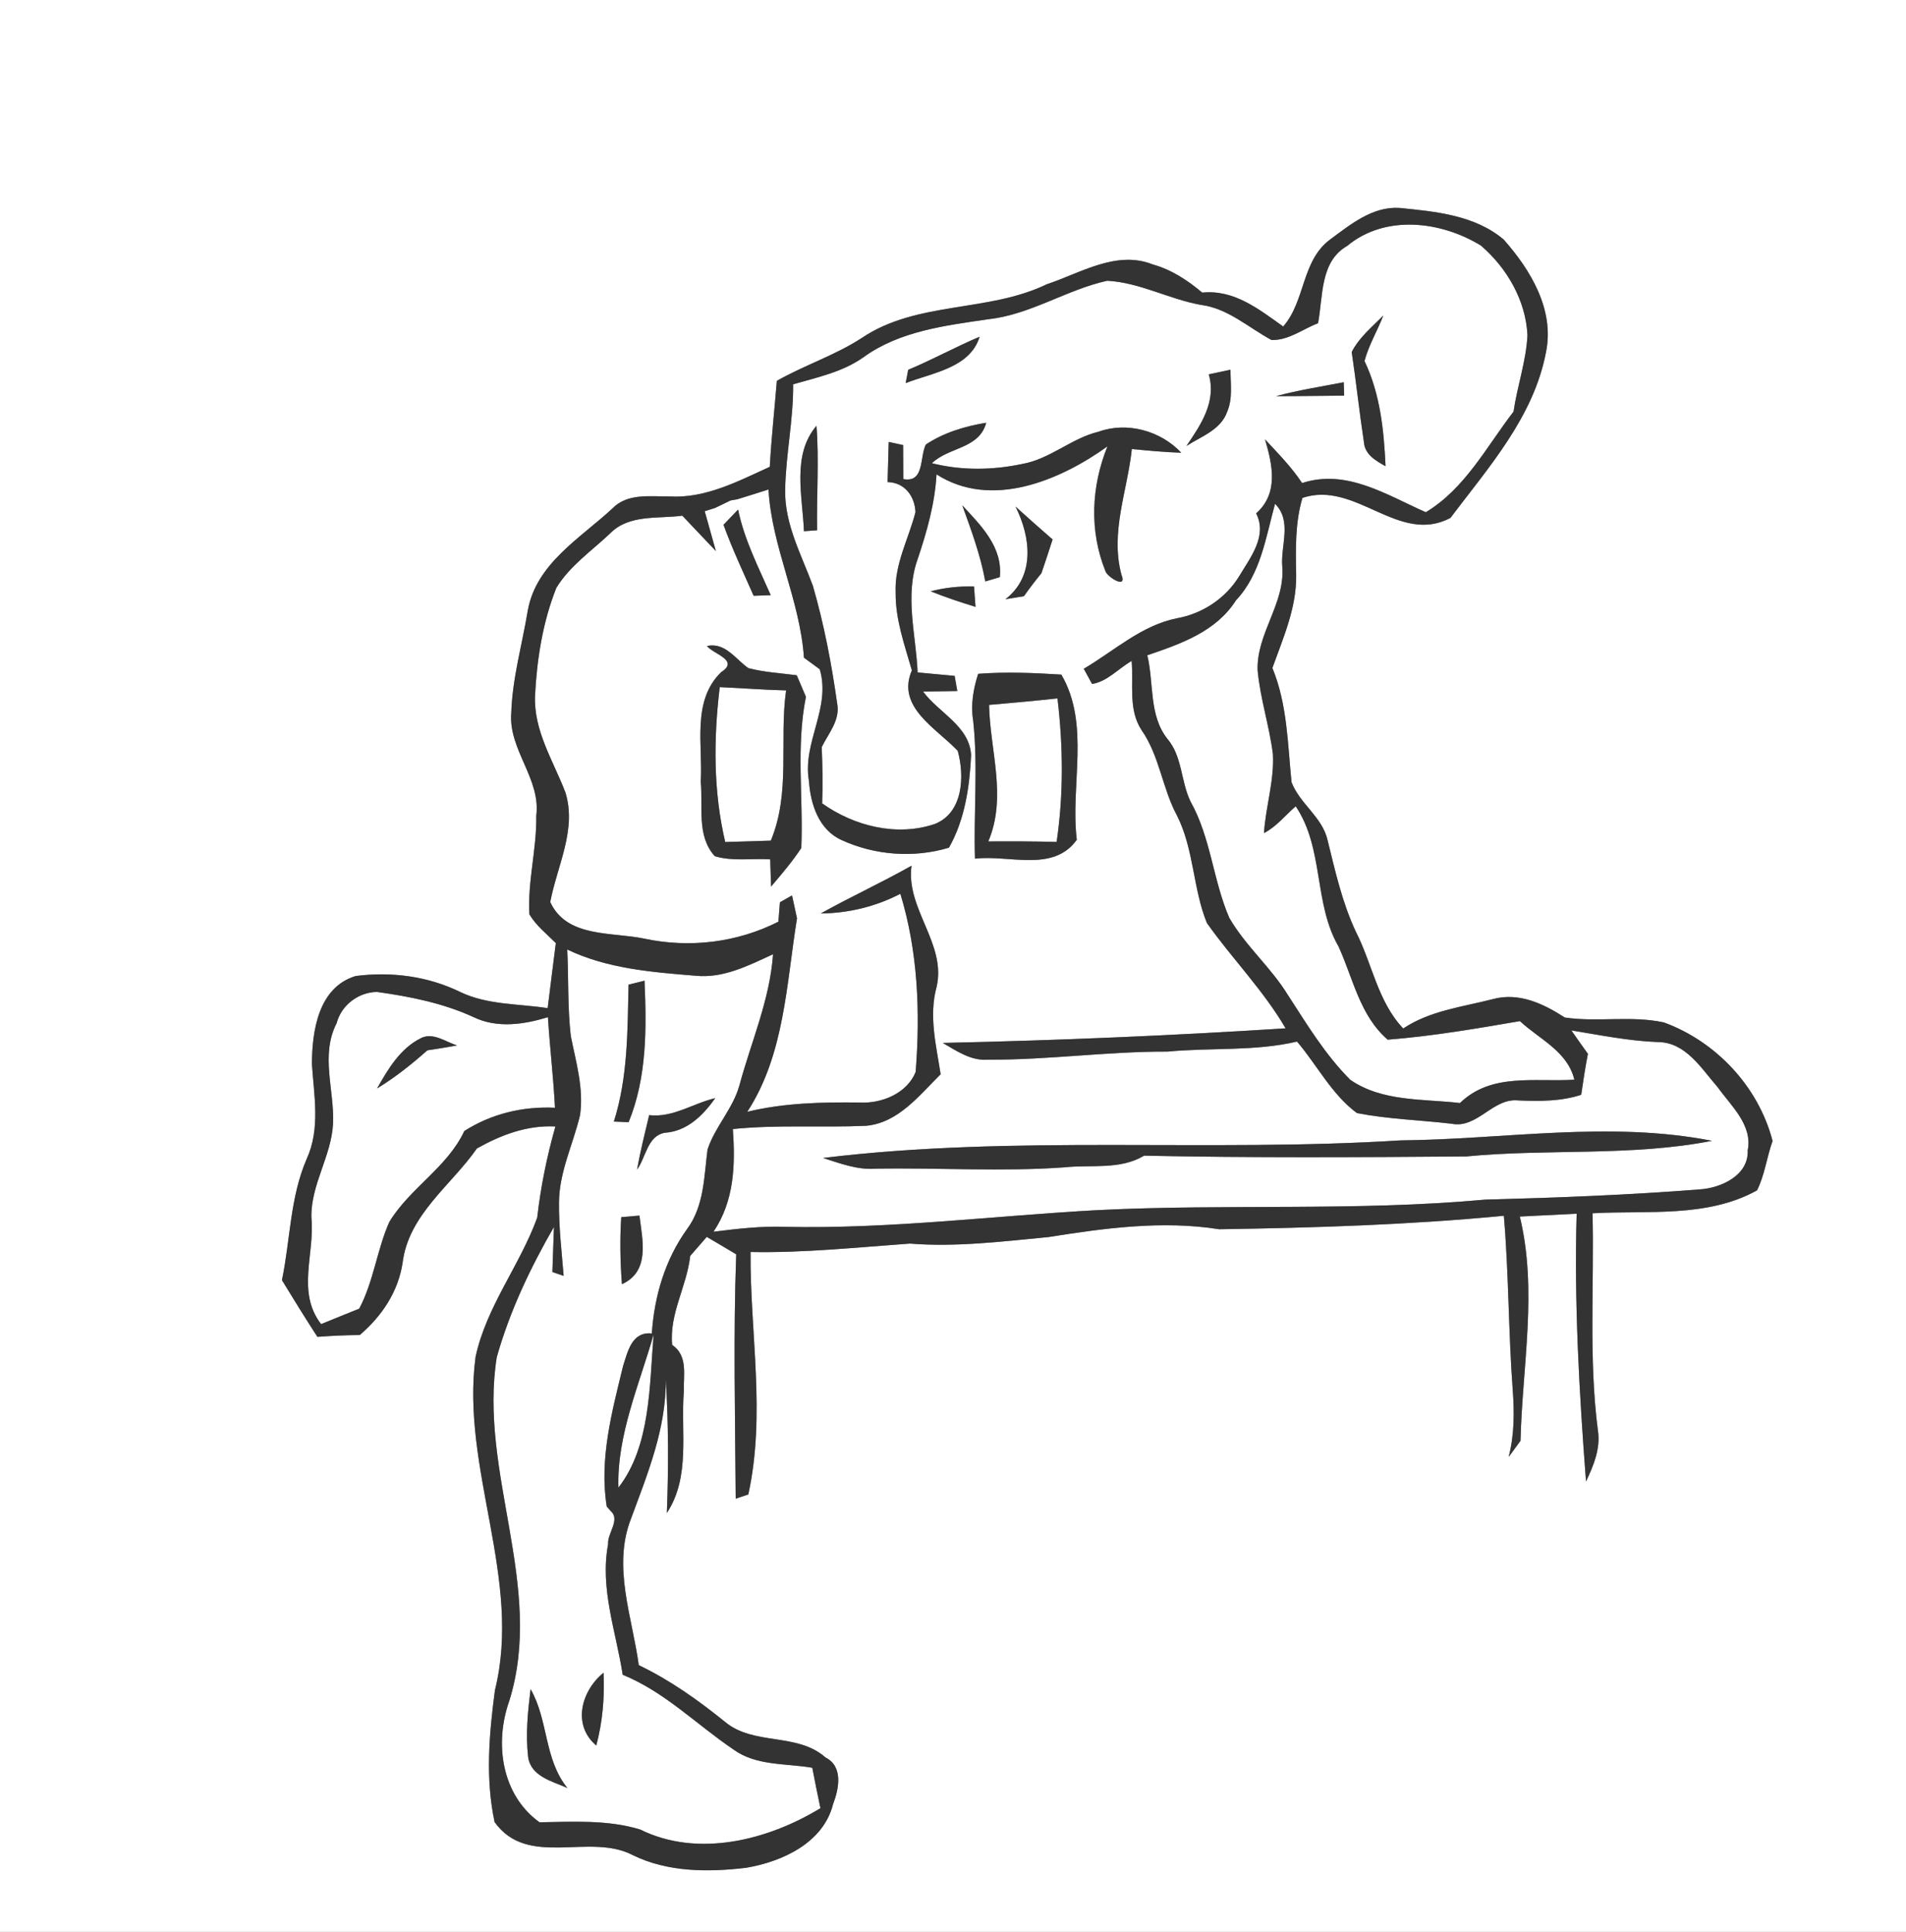 <?xml version="1.0" encoding="UTF-8" ?>
<!DOCTYPE svg PUBLIC "-//W3C//DTD SVG 1.1//EN" "http://www.w3.org/Graphics/SVG/1.1/DTD/svg11.dtd">
<svg width="222pt" height="225pt" viewBox="0 0 222 225" version="1.1" xmlns="http://www.w3.org/2000/svg">
<rect x="0" y="0" width="222" height="225" fill="#808080" stroke="none"/>
<g id="#ffffffff">
<path fill="#FFFFFF" opacity="1.00" d=" M 0.00 0.00 L 222.00 0.00 L 222.00 225.00 L 0.00 225.00 L 0.00 0.00 M 154.92 27.90 C 151.58 30.38 152.06 35.05 149.46 38.03 C 146.63 36.02 143.75 33.70 140.03 34.08 C 138.32 32.64 136.43 31.40 134.27 30.80 C 130.03 29.11 125.87 31.80 121.92 33.11 C 115.10 36.41 106.82 35.04 100.41 39.34 C 97.29 41.38 93.71 42.52 90.48 44.36 C 90.22 47.69 89.84 51.02 89.66 54.37 C 85.97 56.05 82.14 58.08 77.96 57.82 C 75.68 57.84 73.06 57.42 71.31 59.24 C 67.57 62.70 62.46 65.65 61.48 71.08 C 60.82 75.06 59.68 78.98 59.55 83.03 C 59.20 87.32 63.02 90.70 62.46 95.01 C 62.53 98.86 61.44 102.64 61.66 106.49 C 62.44 107.81 63.67 108.77 64.74 109.84 C 64.41 112.36 64.11 114.89 63.79 117.42 C 60.37 116.89 56.77 117.06 53.59 115.53 C 49.82 113.69 45.55 113.14 41.41 113.68 C 37.09 115.01 36.35 120.04 36.33 123.92 C 36.57 127.60 37.33 131.45 35.73 134.96 C 33.78 139.45 33.82 144.38 32.84 149.10 C 34.19 151.32 35.56 153.53 36.97 155.70 C 38.61 155.58 40.25 155.50 41.90 155.49 C 44.46 153.31 46.38 150.46 46.89 147.09 C 47.58 141.47 52.52 138.10 55.55 133.76 C 58.36 132.18 61.40 131.03 64.69 131.20 C 63.70 134.69 62.98 138.23 62.57 141.82 C 60.55 147.39 56.65 152.16 55.39 158.04 C 53.66 171.08 60.86 183.89 57.65 196.85 C 56.97 201.94 56.52 207.16 57.61 212.22 C 61.47 217.61 68.62 213.43 73.67 216.05 C 77.73 218.06 82.49 218.07 86.91 217.54 C 91.11 216.83 95.90 214.64 97.03 210.13 C 97.71 208.36 98.24 205.75 96.16 204.70 C 92.84 201.75 87.79 203.35 84.44 200.54 C 81.32 198.02 78.04 195.68 74.40 193.94 C 73.64 188.31 71.31 182.46 73.50 176.87 C 75.44 171.61 77.61 166.36 77.54 160.64 C 77.87 165.83 77.87 171.03 77.67 176.22 C 80.46 171.99 79.27 166.80 79.65 162.05 C 79.59 160.19 80.16 157.90 78.29 156.64 C 77.94 153.02 80.00 149.81 80.39 146.28 C 80.87 145.72 81.84 144.61 82.32 144.06 C 83.47 144.73 84.61 145.41 85.75 146.09 C 85.40 155.57 85.63 165.07 85.69 174.55 C 86.06 174.43 86.80 174.18 87.16 174.06 C 89.21 164.69 87.35 155.25 87.42 145.82 C 93.62 145.94 99.81 145.28 105.98 144.84 C 111.38 145.27 116.76 144.59 122.12 144.08 C 128.66 143.04 135.40 142.12 142.00 143.17 C 153.06 143.00 164.14 142.66 175.16 141.60 C 175.74 148.37 175.69 155.18 176.20 161.96 C 176.39 164.55 176.38 167.16 175.72 169.69 C 176.18 169.06 176.64 168.43 177.10 167.81 C 177.31 159.12 179.10 150.27 177.02 141.69 C 179.22 141.58 181.43 141.47 183.64 141.36 C 183.34 151.76 183.94 162.18 184.73 172.55 C 185.61 170.69 186.45 168.68 186.11 166.58 C 185.03 158.20 185.69 149.74 185.49 141.31 C 191.89 140.95 198.82 141.87 204.65 138.64 C 205.55 136.84 205.78 134.78 206.46 132.89 C 204.83 126.59 199.90 121.32 193.82 119.09 C 190.03 118.25 186.08 119.08 182.26 118.51 C 179.77 116.90 176.92 115.54 173.87 116.37 C 170.33 117.28 166.54 117.71 163.44 119.79 C 160.46 116.64 159.83 112.25 157.92 108.51 C 156.33 105.12 155.52 101.47 154.63 97.86 C 154.03 95.17 151.38 93.61 150.43 91.10 C 149.98 86.63 149.94 82.02 148.20 77.80 C 149.46 74.29 151.04 70.75 150.97 66.94 C 150.91 63.95 150.84 60.89 151.70 57.99 C 157.91 55.91 162.91 63.52 168.94 60.32 C 173.41 54.39 178.64 48.55 180.07 41.01 C 181.08 36.09 178.28 31.44 175.14 27.90 C 171.78 25.06 167.22 24.64 163.02 24.22 C 159.87 24.01 157.29 26.15 154.92 27.90 Z" />
<path fill="#FFFFFF" opacity="1.00" d=" M 156.90 28.65 C 161.35 24.95 167.85 25.75 172.50 28.61 C 175.53 31.22 177.72 35.00 177.91 39.05 C 177.76 42.07 176.72 44.96 176.29 47.94 C 173.13 52.04 170.64 56.91 166.07 59.66 C 161.51 57.65 156.84 54.57 151.66 56.26 C 150.43 54.39 148.85 52.80 147.34 51.17 C 148.22 54.15 148.95 57.45 146.31 59.79 C 147.64 62.44 145.65 64.90 144.34 67.10 C 142.75 69.70 140.07 71.47 137.09 72.01 C 132.93 72.84 129.78 75.81 126.23 77.89 C 126.47 78.33 126.96 79.22 127.20 79.66 C 128.98 79.38 130.28 77.85 131.81 76.98 C 132.04 79.65 131.39 82.65 132.96 85.03 C 135.06 88.04 135.37 91.80 137.09 94.99 C 139.07 98.90 138.94 103.49 140.57 107.50 C 143.52 111.67 147.15 115.33 149.74 119.77 C 136.44 120.62 123.13 121.18 109.81 121.47 C 111.44 122.41 113.09 123.58 115.09 123.42 C 122.07 123.46 129.01 122.45 135.99 122.48 C 141.01 122.00 146.13 122.47 151.07 121.31 C 153.41 124.06 155.12 127.48 158.05 129.64 C 161.68 130.35 165.40 130.45 169.07 130.88 C 172.09 131.49 173.89 127.81 176.90 128.17 C 179.34 128.27 181.81 128.28 184.17 127.51 C 184.40 125.91 184.64 124.32 184.95 122.74 C 184.30 121.83 183.65 120.92 183.02 120.01 C 186.37 120.56 189.71 121.24 193.12 121.37 C 196.35 121.39 198.17 124.46 200.06 126.62 C 201.62 128.80 204.16 131.03 203.56 133.99 C 203.69 136.91 200.44 138.37 197.97 138.53 C 189.67 139.18 181.33 139.50 173.00 139.72 C 158.02 141.09 142.93 140.19 127.90 140.94 C 115.73 141.60 103.62 143.16 91.41 142.89 C 88.62 142.79 85.85 143.12 83.10 143.46 C 85.54 139.85 85.65 135.66 85.36 131.50 C 90.52 130.97 95.72 131.35 100.89 131.12 C 104.64 130.77 107.07 127.57 109.56 125.12 C 109.04 121.74 108.16 118.33 109.09 114.94 C 110.25 109.89 105.48 105.86 106.17 100.83 C 102.70 102.79 99.08 104.45 95.60 106.39 C 98.82 106.36 102.01 105.59 104.87 104.10 C 106.92 110.82 107.20 117.88 106.65 124.85 C 105.65 127.34 102.70 128.56 100.12 128.41 C 95.73 128.36 91.33 128.45 87.04 129.49 C 91.39 122.80 91.59 114.58 92.83 106.96 C 92.69 106.29 92.39 104.95 92.25 104.29 C 91.90 104.49 91.19 104.89 90.84 105.09 C 90.80 105.65 90.71 106.78 90.66 107.35 C 85.85 109.79 80.34 110.44 75.07 109.33 C 71.30 108.52 66.01 109.26 64.09 105.06 C 64.88 100.86 67.21 96.62 65.85 92.28 C 64.44 88.60 62.13 85.08 62.32 80.98 C 62.54 76.74 63.22 72.43 64.80 68.47 C 66.34 65.93 68.89 64.18 71.03 62.16 C 73.24 59.87 76.60 60.45 79.47 60.06 C 80.44 61.09 82.40 63.15 83.38 64.18 C 83.05 63.02 82.40 60.70 82.08 59.54 L 83.29 59.16 C 83.74 58.94 84.64 58.51 85.09 58.29 L 85.88 58.15 C 87.09 57.79 88.30 57.39 89.51 57.01 C 89.89 63.73 93.18 69.85 93.64 76.60 C 94.10 76.94 95.02 77.61 95.48 77.95 C 96.82 82.47 93.44 86.46 94.22 90.95 C 94.40 93.65 95.36 96.64 98.02 97.84 C 101.89 99.62 106.44 99.96 110.53 98.73 C 112.38 95.46 112.93 91.66 113.11 87.96 C 112.93 84.56 109.33 83.02 107.52 80.55 C 108.52 80.53 110.50 80.50 111.50 80.48 C 111.42 80.04 111.26 79.16 111.19 78.72 C 109.75 78.59 108.31 78.45 106.88 78.32 C 106.69 73.92 105.34 69.36 106.90 65.07 C 107.97 61.88 108.89 58.63 109.08 55.25 C 115.45 59.34 123.45 55.97 128.99 51.99 C 127.10 56.67 126.86 61.82 128.76 66.53 C 128.95 67.19 131.34 68.69 130.62 66.94 C 129.29 61.98 131.31 57.19 131.83 52.30 C 133.74 52.48 135.66 52.67 137.59 52.73 C 135.20 50.18 131.29 49.08 127.96 50.28 C 124.79 51.04 122.29 53.48 119.05 54.04 C 115.59 54.77 112.00 54.82 108.54 53.95 C 110.52 52.05 114.04 52.30 114.87 49.24 C 112.40 49.64 109.93 50.38 107.83 51.78 C 107.10 53.30 107.69 56.26 105.21 55.80 C 105.20 54.81 105.19 52.83 105.19 51.84 C 104.77 51.74 103.93 51.56 103.51 51.47 C 103.46 53.03 103.42 54.59 103.38 56.15 C 105.38 56.19 106.54 57.79 106.63 59.64 C 105.84 62.75 104.17 65.71 104.32 69.01 C 104.28 72.13 105.36 75.11 106.21 78.08 C 104.35 82.35 109.10 84.84 111.55 87.45 C 112.36 90.36 112.20 94.62 108.93 95.95 C 104.51 97.48 99.50 96.23 95.76 93.57 C 95.84 91.38 95.80 89.19 95.71 87.01 C 96.50 85.41 97.88 83.86 97.51 81.95 C 96.86 77.33 95.98 72.72 94.68 68.23 C 93.34 64.60 91.38 61.05 91.45 57.07 C 91.52 52.95 92.42 48.89 92.38 44.76 C 95.19 43.95 98.14 43.33 100.57 41.61 C 104.78 38.55 110.11 37.92 115.12 37.18 C 120.01 36.65 124.20 33.75 128.96 32.70 C 132.75 32.90 136.17 34.85 139.88 35.51 C 143.04 35.92 145.40 38.15 148.10 39.60 C 150.08 39.66 151.74 38.33 153.52 37.64 C 154.11 34.53 153.73 30.47 156.90 28.65 M 161.12 36.75 C 159.81 38.08 158.30 39.30 157.44 41.00 C 157.96 44.48 158.33 48.00 158.86 51.48 C 158.96 52.95 160.25 53.66 161.38 54.30 C 161.19 50.11 160.76 45.88 158.93 42.05 C 159.42 40.19 160.43 38.54 161.12 36.75 M 105.78 43.07 C 105.71 43.46 105.56 44.23 105.49 44.62 C 108.57 43.41 112.98 42.87 114.10 39.22 C 111.28 40.41 108.60 41.90 105.78 43.07 M 140.79 43.60 C 141.70 46.76 139.89 49.45 138.19 51.94 C 139.91 50.83 142.19 50.07 142.93 47.97 C 143.60 46.42 143.32 44.70 143.32 43.06 C 142.69 43.20 141.42 43.47 140.79 43.60 M 148.63 46.14 C 151.28 46.15 153.92 46.09 156.56 46.08 C 156.55 45.69 156.52 44.91 156.51 44.52 C 153.88 45.03 151.22 45.44 148.63 46.14 M 93.64 61.87 L 95.17 61.76 C 95.10 57.70 95.41 53.64 95.10 49.59 C 92.20 52.99 93.48 57.80 93.64 61.87 M 112.08 58.86 C 113.13 61.76 114.21 64.67 114.76 67.72 C 115.18 67.60 116.03 67.35 116.45 67.22 C 116.82 63.73 114.26 61.21 112.08 58.86 M 118.28 59.00 C 120.06 62.54 120.60 67.09 117.11 69.79 C 117.65 69.70 118.72 69.52 119.26 69.44 C 119.91 68.52 120.59 67.63 121.30 66.76 C 121.75 65.45 122.18 64.14 122.60 62.83 C 121.14 61.57 119.71 60.29 118.28 59.00 M 84.27 61.12 C 85.29 63.94 86.57 66.65 87.78 69.39 C 88.28 69.37 89.27 69.33 89.77 69.32 C 88.34 66.06 86.69 62.87 85.97 59.35 C 85.41 59.94 84.84 60.53 84.27 61.12 M 108.40 68.87 C 110.11 69.56 111.86 70.14 113.62 70.68 C 113.58 70.09 113.49 68.90 113.45 68.31 C 111.75 68.26 110.05 68.44 108.40 68.87 M 82.34 75.24 C 83.07 76.19 86.18 76.89 83.99 78.29 C 80.55 81.64 81.88 86.77 81.62 91.04 C 81.90 93.93 81.11 97.39 83.26 99.72 C 85.33 100.35 87.57 99.95 89.71 100.09 C 89.74 100.88 89.79 102.47 89.81 103.26 C 91.04 101.81 92.28 100.36 93.33 98.77 C 93.58 92.91 92.70 86.96 93.87 81.16 C 93.52 80.32 93.16 79.48 92.80 78.65 C 90.92 78.40 89.01 78.30 87.17 77.82 C 85.65 76.76 84.48 74.78 82.34 75.24 M 113.93 78.48 C 113.37 80.24 113.04 82.08 113.35 83.93 C 113.93 89.28 113.39 94.65 113.56 100.01 C 117.54 99.53 122.67 101.65 125.42 97.81 C 124.64 91.44 127.01 84.38 123.62 78.57 C 120.39 78.37 117.16 78.23 113.93 78.48 M 95.86 134.87 C 97.83 135.49 99.81 136.26 101.92 136.12 C 109.27 135.98 116.62 136.49 123.97 135.96 C 127.07 135.62 130.44 136.29 133.26 134.60 C 145.76 134.86 158.28 134.79 170.78 134.69 C 180.30 133.77 190.02 134.71 199.41 132.87 C 187.41 130.52 175.21 132.71 163.13 132.82 C 140.73 134.23 118.18 132.15 95.86 134.87 Z" />
<path fill="#FFFFFF" opacity="1.00" d=" M 143.95 69.93 C 146.85 66.86 147.43 62.58 148.51 58.68 C 150.52 60.69 149.15 63.52 149.35 65.96 C 149.71 70.29 146.34 73.76 146.48 78.06 C 146.78 81.37 147.85 84.54 148.26 87.83 C 148.43 90.94 147.42 93.94 147.22 97.03 C 148.68 96.28 149.69 94.96 150.92 93.91 C 154.23 98.85 152.98 105.18 155.91 110.25 C 157.61 113.97 158.38 118.28 161.63 121.09 C 166.83 120.68 171.91 119.81 177.03 118.93 C 179.32 121.05 182.59 122.46 183.37 125.75 C 178.77 126.05 173.71 124.91 170.05 128.47 C 165.75 127.97 161.01 128.34 157.28 125.77 C 154.38 122.88 152.24 119.33 150.02 115.91 C 148.05 112.68 145.08 110.19 143.18 106.90 C 141.29 102.53 141.03 97.58 138.69 93.40 C 137.52 91.04 137.74 88.13 135.97 86.05 C 133.79 83.30 134.42 79.56 133.63 76.32 C 137.50 75.00 141.63 73.58 143.95 69.93 Z" />
<path fill="#FFFFFF" opacity="1.00" d=" M 83.83 80.03 C 86.41 80.14 88.98 80.35 91.56 80.41 C 90.74 86.26 92.12 92.29 89.78 97.91 C 88.01 97.96 86.24 98.01 84.47 98.07 C 83.07 92.15 83.11 86.04 83.83 80.03 Z" />
<path fill="#FFFFFF" opacity="1.00" d=" M 115.20 82.10 C 117.86 81.87 120.51 81.63 123.17 81.34 C 123.83 86.88 123.89 92.53 123.07 98.06 C 120.42 97.99 117.77 97.98 115.11 98.00 C 117.31 92.82 115.31 87.43 115.20 82.10 Z" />
<path fill="#FFFFFF" opacity="1.00" d=" M 66.07 110.59 C 70.72 112.82 75.93 113.23 80.99 113.64 C 84.24 113.98 87.19 112.45 90.04 111.14 C 89.67 116.44 87.49 121.34 86.12 126.42 C 85.37 129.14 83.28 131.23 82.41 133.88 C 82.00 137.04 82.02 140.44 80.04 143.13 C 77.47 146.68 76.21 150.97 75.92 155.31 C 73.61 155.07 73.13 157.37 72.58 159.07 C 71.28 164.42 69.78 169.91 70.67 175.46 L 71.13 175.99 C 72.30 177.00 70.71 178.60 70.83 179.85 C 69.85 184.98 71.75 190.04 72.53 195.06 C 77.40 197.04 81.10 200.83 85.38 203.73 C 88.06 205.70 91.49 205.35 94.61 205.89 C 94.91 207.46 95.23 209.03 95.56 210.60 C 89.44 214.33 81.28 216.41 74.56 213.08 C 70.78 211.93 66.74 212.18 62.84 212.24 C 58.39 209.04 57.57 203.01 59.32 198.10 C 63.47 184.75 55.72 171.51 57.86 158.07 C 59.36 152.75 61.76 147.68 64.52 142.90 C 64.47 144.21 64.38 146.84 64.34 148.15 C 64.67 148.26 65.32 148.49 65.65 148.60 C 65.42 145.75 65.08 142.90 65.11 140.04 C 65.13 136.50 66.76 133.26 67.56 129.88 C 68.01 126.75 67.08 123.69 66.48 120.65 C 66.10 117.31 66.23 113.94 66.07 110.59 M 73.21 114.68 C 73.09 120.04 73.14 125.46 71.50 130.63 C 71.93 130.65 72.79 130.69 73.22 130.70 C 75.36 125.46 75.31 119.78 75.07 114.22 C 74.61 114.34 73.67 114.57 73.21 114.68 M 75.61 129.88 C 75.11 131.98 74.58 134.08 74.20 136.22 C 75.25 134.78 75.41 132.26 77.46 131.93 C 80.05 131.75 81.90 129.89 83.31 127.90 C 80.73 128.50 78.36 130.21 75.61 129.88 M 72.36 141.76 C 72.19 144.36 72.24 146.97 72.44 149.57 C 75.74 148.06 74.83 144.47 74.48 141.58 C 73.95 141.62 72.89 141.71 72.36 141.76 M 69.45 203.30 C 70.19 200.53 70.43 197.67 70.30 194.82 C 67.71 196.92 66.61 200.90 69.45 203.30 M 61.80 196.73 C 61.48 199.33 61.21 201.98 61.51 204.60 C 61.80 206.90 64.33 207.46 66.09 208.25 C 63.35 204.88 63.89 200.37 61.80 196.73 Z" />
<path fill="#FFFFFF" opacity="1.00" d=" M 39.21 119.17 C 39.76 117.06 41.75 115.56 43.91 115.53 C 47.76 116.07 51.61 116.83 55.17 118.47 C 57.90 119.79 61.02 119.33 63.82 118.47 C 64.04 121.99 64.46 125.49 64.64 129.02 C 60.90 128.84 57.25 129.71 54.08 131.73 C 52.09 135.99 47.73 138.37 45.34 142.33 C 43.90 145.59 43.52 149.24 41.84 152.42 C 40.36 153.02 38.88 153.61 37.40 154.22 C 34.51 150.47 36.69 146.03 36.27 141.81 C 36.18 138.01 38.59 134.67 38.79 130.89 C 38.97 126.98 37.29 122.90 39.21 119.17 M 49.01 120.92 C 46.61 122.12 45.19 124.52 43.92 126.77 C 46.02 125.49 47.94 123.96 49.78 122.33 C 50.93 122.16 52.09 121.97 53.24 121.76 C 51.89 121.35 50.45 120.19 49.01 120.92 Z" />
<path fill="#FFFFFF" opacity="1.00" d=" M 72.03 173.26 C 71.84 167.18 74.47 161.24 76.13 155.42 C 75.64 161.35 75.79 168.44 72.03 173.26 Z" />
</g>
<g id="#393a37ff">
<path fill="#333333" opacity="1.00" d=" M 154.92 27.90 C 157.29 26.15 159.87 24.01 163.02 24.22 C 167.22 24.64 171.78 25.06 175.14 27.90 C 178.28 31.44 181.08 36.09 180.07 41.01 C 178.64 48.55 173.41 54.39 168.94 60.32 C 162.91 63.52 157.91 55.91 151.70 57.99 C 150.84 60.89 150.91 63.95 150.97 66.94 C 151.04 70.75 149.46 74.29 148.20 77.80 C 149.94 82.02 149.98 86.63 150.43 91.10 C 151.38 93.61 154.03 95.17 154.63 97.86 C 155.52 101.47 156.33 105.12 157.92 108.51 C 159.83 112.25 160.46 116.64 163.44 119.79 C 166.54 117.71 170.33 117.28 173.87 116.37 C 176.92 115.54 179.77 116.90 182.26 118.51 C 186.08 119.08 190.03 118.25 193.82 119.09 C 199.90 121.32 204.83 126.59 206.46 132.89 C 205.78 134.78 205.55 136.84 204.65 138.64 C 198.82 141.87 191.89 140.95 185.49 141.31 C 185.69 149.74 185.03 158.20 186.11 166.58 C 186.45 168.68 185.61 170.69 184.73 172.55 C 183.94 162.18 183.34 151.76 183.64 141.36 C 181.43 141.47 179.22 141.58 177.02 141.69 C 179.10 150.27 177.31 159.12 177.10 167.81 C 176.64 168.43 176.18 169.06 175.72 169.69 C 176.38 167.16 176.39 164.55 176.20 161.96 C 175.69 155.18 175.74 148.37 175.16 141.60 C 164.14 142.66 153.06 143.00 142.00 143.17 C 135.40 142.12 128.66 143.04 122.12 144.08 C 116.76 144.59 111.38 145.27 105.98 144.84 C 99.81 145.28 93.62 145.94 87.42 145.82 C 87.35 155.25 89.21 164.69 87.16 174.06 C 86.80 174.18 86.06 174.43 85.69 174.55 C 85.63 165.07 85.40 155.57 85.75 146.09 C 84.61 145.41 83.47 144.73 82.32 144.06 C 81.84 144.61 80.87 145.72 80.39 146.28 C 80.00 149.81 77.94 153.02 78.29 156.64 C 80.16 157.90 79.59 160.19 79.65 162.05 C 79.27 166.80 80.46 171.99 77.67 176.22 C 77.87 171.03 77.87 165.83 77.54 160.64 C 77.61 166.36 75.44 171.61 73.50 176.87 C 71.31 182.46 73.64 188.31 74.40 193.94 C 78.04 195.68 81.32 198.02 84.44 200.54 C 87.79 203.35 92.84 201.75 96.16 204.70 C 98.24 205.75 97.71 208.36 97.03 210.13 C 95.90 214.64 91.11 216.83 86.91 217.54 C 82.49 218.07 77.73 218.06 73.67 216.05 C 68.62 213.43 61.47 217.61 57.61 212.22 C 56.52 207.16 56.97 201.94 57.65 196.85 C 60.86 183.89 53.66 171.08 55.39 158.04 C 56.65 152.16 60.55 147.39 62.57 141.82 C 62.98 138.23 63.70 134.69 64.69 131.20 C 61.40 131.03 58.36 132.18 55.55 133.76 C 52.52 138.10 47.58 141.47 46.89 147.09 C 46.38 150.46 44.46 153.31 41.90 155.49 C 40.25 155.50 38.61 155.58 36.97 155.70 C 35.56 153.53 34.19 151.32 32.84 149.10 C 33.82 144.38 33.78 139.45 35.73 134.96 C 37.33 131.45 36.57 127.60 36.33 123.92 C 36.35 120.04 37.09 115.01 41.41 113.68 C 45.55 113.14 49.82 113.69 53.59 115.53 C 56.77 117.06 60.37 116.89 63.79 117.42 C 64.11 114.89 64.41 112.36 64.74 109.84 C 63.67 108.77 62.44 107.81 61.66 106.49 C 61.44 102.64 62.53 98.86 62.46 95.01 C 63.02 90.70 59.20 87.32 59.55 83.03 C 59.68 78.98 60.82 75.06 61.48 71.08 C 62.46 65.65 67.57 62.70 71.31 59.24 C 73.06 57.42 75.68 57.84 77.96 57.82 C 82.14 58.08 85.97 56.05 89.66 54.37 C 89.84 51.02 90.22 47.69 90.48 44.36 C 93.71 42.52 97.29 41.38 100.41 39.34 C 106.82 35.04 115.10 36.41 121.92 33.11 C 125.87 31.80 130.03 29.11 134.27 30.80 C 136.43 31.40 138.32 32.64 140.03 34.08 C 143.75 33.70 146.63 36.02 149.46 38.03 C 152.06 35.05 151.58 30.38 154.92 27.90 M 156.90 28.65 C 153.73 30.47 154.11 34.53 153.52 37.64 C 151.74 38.33 150.08 39.66 148.10 39.60 C 145.40 38.15 143.04 35.92 139.88 35.51 C 136.17 34.85 132.75 32.90 128.96 32.70 C 124.20 33.75 120.01 36.65 115.12 37.18 C 110.11 37.92 104.78 38.55 100.57 41.61 C 98.14 43.33 95.19 43.95 92.38 44.76 C 92.42 48.89 91.52 52.95 91.45 57.07 C 91.38 61.05 93.34 64.60 94.68 68.23 C 95.98 72.72 96.86 77.33 97.51 81.95 C 97.88 83.86 96.50 85.41 95.71 87.01 C 95.80 89.19 95.84 91.38 95.76 93.57 C 99.50 96.23 104.51 97.48 108.93 95.95 C 112.20 94.62 112.36 90.36 111.55 87.45 C 109.10 84.84 104.35 82.35 106.21 78.08 C 105.36 75.11 104.28 72.13 104.32 69.01 C 104.17 65.71 105.84 62.75 106.63 59.64 C 106.54 57.79 105.38 56.19 103.38 56.15 C 103.42 54.59 103.46 53.03 103.51 51.47 C 103.93 51.56 104.77 51.74 105.19 51.84 C 105.19 52.83 105.20 54.81 105.21 55.80 C 107.69 56.26 107.10 53.30 107.83 51.78 C 109.93 50.38 112.40 49.64 114.87 49.24 C 114.04 52.30 110.52 52.05 108.54 53.95 C 112.00 54.82 115.59 54.77 119.05 54.04 C 122.29 53.48 124.79 51.04 127.96 50.28 C 131.29 49.08 135.20 50.18 137.59 52.73 C 135.66 52.67 133.74 52.48 131.83 52.30 C 131.31 57.19 129.29 61.98 130.62 66.94 C 131.34 68.69 128.95 67.19 128.76 66.53 C 126.86 61.82 127.10 56.67 128.99 51.99 C 123.45 55.97 115.45 59.34 109.08 55.25 C 108.89 58.63 107.97 61.88 106.90 65.07 C 105.34 69.36 106.69 73.92 106.88 78.32 C 108.31 78.45 109.75 78.59 111.19 78.72 C 111.26 79.16 111.42 80.04 111.50 80.48 C 110.50 80.50 108.52 80.53 107.52 80.55 C 109.33 83.02 112.93 84.56 113.11 87.96 C 112.93 91.66 112.38 95.46 110.53 98.73 C 106.44 99.96 101.89 99.62 98.02 97.84 C 95.36 96.64 94.40 93.65 94.22 90.95 C 93.44 86.46 96.82 82.47 95.48 77.95 C 95.02 77.61 94.10 76.94 93.64 76.60 C 93.18 69.85 89.89 63.73 89.51 57.01 C 88.30 57.39 87.09 57.79 85.88 58.15 L 85.09 58.29 C 84.64 58.51 83.74 58.94 83.29 59.16 L 82.08 59.54 C 82.40 60.70 83.05 63.02 83.38 64.18 C 82.40 63.15 80.44 61.09 79.47 60.06 C 76.60 60.45 73.24 59.87 71.03 62.16 C 68.89 64.18 66.34 65.93 64.80 68.47 C 63.22 72.43 62.54 76.74 62.32 80.98 C 62.13 85.08 64.44 88.60 65.85 92.28 C 67.21 96.62 64.88 100.86 64.09 105.06 C 66.01 109.26 71.30 108.52 75.07 109.33 C 80.34 110.44 85.85 109.79 90.66 107.35 C 90.71 106.78 90.80 105.65 90.84 105.09 C 91.19 104.89 91.90 104.49 92.25 104.29 C 92.39 104.95 92.69 106.29 92.83 106.96 C 91.59 114.58 91.39 122.80 87.04 129.49 C 91.33 128.45 95.73 128.36 100.12 128.41 C 102.70 128.56 105.65 127.34 106.65 124.85 C 107.20 117.88 106.92 110.82 104.87 104.10 C 102.01 105.59 98.82 106.36 95.60 106.39 C 99.08 104.45 102.70 102.79 106.17 100.83 C 105.48 105.86 110.25 109.89 109.09 114.94 C 108.16 118.33 109.04 121.74 109.56 125.12 C 107.07 127.57 104.64 130.77 100.89 131.12 C 95.72 131.35 90.52 130.97 85.36 131.50 C 85.65 135.66 85.54 139.85 83.10 143.46 C 85.85 143.12 88.62 142.79 91.41 142.89 C 103.62 143.16 115.73 141.60 127.90 140.94 C 142.93 140.19 158.02 141.09 173.00 139.72 C 181.33 139.50 189.67 139.18 197.97 138.53 C 200.44 138.37 203.69 136.91 203.56 133.99 C 204.16 131.03 201.62 128.80 200.06 126.62 C 198.17 124.46 196.35 121.39 193.12 121.37 C 189.71 121.24 186.37 120.56 183.02 120.01 C 183.65 120.92 184.30 121.83 184.95 122.74 C 184.64 124.32 184.40 125.91 184.17 127.51 C 181.81 128.28 179.34 128.27 176.90 128.17 C 173.89 127.81 172.09 131.49 169.07 130.88 C 165.40 130.45 161.68 130.35 158.05 129.64 C 155.12 127.48 153.41 124.06 151.07 121.31 C 146.13 122.47 141.01 122.00 135.99 122.48 C 129.01 122.45 122.07 123.46 115.09 123.42 C 113.09 123.58 111.44 122.41 109.81 121.47 C 123.13 121.18 136.44 120.62 149.74 119.77 C 147.15 115.33 143.52 111.67 140.57 107.50 C 138.94 103.49 139.07 98.90 137.09 94.99 C 135.37 91.80 135.06 88.04 132.96 85.03 C 131.39 82.65 132.04 79.65 131.81 76.98 C 130.28 77.85 128.98 79.38 127.20 79.66 C 126.96 79.22 126.47 78.33 126.23 77.89 C 129.78 75.81 132.93 72.84 137.09 72.01 C 140.07 71.47 142.75 69.70 144.34 67.10 C 145.65 64.90 147.64 62.44 146.31 59.79 C 148.95 57.45 148.22 54.15 147.34 51.17 C 148.85 52.80 150.43 54.39 151.66 56.26 C 156.84 54.57 161.51 57.65 166.07 59.66 C 170.64 56.91 173.13 52.04 176.29 47.94 C 176.72 44.96 177.76 42.07 177.91 39.05 C 177.72 35.00 175.53 31.22 172.50 28.61 C 167.85 25.75 161.35 24.95 156.90 28.65 M 143.95 69.93 C 141.63 73.58 137.50 75.00 133.63 76.32 C 134.42 79.56 133.79 83.30 135.97 86.05 C 137.74 88.13 137.52 91.04 138.69 93.40 C 141.03 97.58 141.29 102.53 143.18 106.90 C 145.08 110.19 148.05 112.68 150.02 115.91 C 152.24 119.33 154.38 122.88 157.28 125.77 C 161.01 128.34 165.75 127.97 170.05 128.47 C 173.71 124.91 178.77 126.05 183.37 125.75 C 182.59 122.46 179.32 121.05 177.03 118.93 C 171.91 119.81 166.83 120.68 161.63 121.09 C 158.38 118.28 157.61 113.97 155.91 110.25 C 152.98 105.18 154.23 98.85 150.92 93.91 C 149.69 94.96 148.68 96.28 147.22 97.03 C 147.42 93.94 148.43 90.94 148.26 87.83 C 147.85 84.54 146.78 81.37 146.48 78.06 C 146.34 73.76 149.71 70.29 149.35 65.96 C 149.15 63.52 150.52 60.69 148.51 58.68 C 147.43 62.58 146.85 66.86 143.95 69.93 M 66.07 110.59 C 66.23 113.94 66.10 117.31 66.48 120.65 C 67.08 123.69 68.01 126.75 67.56 129.88 C 66.76 133.26 65.13 136.50 65.11 140.04 C 65.08 142.90 65.42 145.75 65.65 148.60 C 65.32 148.49 64.67 148.26 64.34 148.15 C 64.38 146.84 64.47 144.21 64.52 142.90 C 61.76 147.68 59.36 152.75 57.86 158.07 C 55.72 171.51 63.47 184.75 59.32 198.10 C 57.57 203.01 58.39 209.04 62.84 212.24 C 66.74 212.18 70.78 211.93 74.56 213.08 C 81.28 216.41 89.44 214.33 95.56 210.60 C 95.23 209.03 94.91 207.46 94.61 205.89 C 91.49 205.35 88.06 205.70 85.38 203.73 C 81.10 200.83 77.40 197.04 72.53 195.06 C 71.75 190.04 69.85 184.98 70.83 179.85 C 70.71 178.60 72.30 177.00 71.13 175.99 L 70.67 175.46 C 69.78 169.91 71.28 164.42 72.58 159.07 C 73.13 157.37 73.61 155.07 75.92 155.31 C 76.21 150.97 77.47 146.68 80.04 143.13 C 82.02 140.44 82.00 137.04 82.41 133.88 C 83.28 131.23 85.37 129.14 86.12 126.42 C 87.49 121.34 89.67 116.44 90.04 111.14 C 87.19 112.45 84.24 113.98 80.99 113.64 C 75.93 113.23 70.72 112.82 66.07 110.59 M 39.21 119.17 C 37.29 122.90 38.97 126.98 38.79 130.89 C 38.59 134.67 36.18 138.01 36.27 141.81 C 36.69 146.03 34.51 150.47 37.40 154.22 C 38.88 153.61 40.36 153.02 41.84 152.42 C 43.52 149.24 43.90 145.59 45.34 142.33 C 47.73 138.37 52.09 135.99 54.08 131.73 C 57.25 129.71 60.90 128.84 64.64 129.02 C 64.46 125.49 64.04 121.99 63.82 118.47 C 61.02 119.33 57.90 119.79 55.17 118.47 C 51.61 116.83 47.76 116.07 43.91 115.53 C 41.75 115.56 39.76 117.06 39.21 119.17 M 72.03 173.26 C 75.79 168.44 75.64 161.35 76.13 155.42 C 74.47 161.24 71.84 167.18 72.03 173.26 Z" />
<path fill="#333333" opacity="1.00" d=" M 161.12 36.75 C 160.43 38.54 159.42 40.19 158.93 42.05 C 160.76 45.88 161.19 50.11 161.38 54.30 C 160.25 53.66 158.96 52.95 158.86 51.48 C 158.33 48.00 157.96 44.48 157.44 41.00 C 158.30 39.30 159.81 38.08 161.12 36.75 Z" />
<path fill="#333333" opacity="1.00" d=" M 105.78 43.07 C 108.60 41.90 111.28 40.41 114.10 39.22 C 112.98 42.87 108.57 43.41 105.49 44.62 C 105.56 44.23 105.71 43.46 105.78 43.07 Z" />
<path fill="#333333" opacity="1.00" d=" M 140.79 43.60 C 141.42 43.47 142.69 43.20 143.32 43.06 C 143.32 44.70 143.60 46.42 142.93 47.97 C 142.19 50.07 139.91 50.83 138.19 51.94 C 139.89 49.45 141.70 46.76 140.79 43.60 Z" />
<path fill="#333333" opacity="1.00" d=" M 148.63 46.14 C 151.22 45.44 153.88 45.03 156.51 44.52 C 156.52 44.91 156.55 45.69 156.56 46.08 C 153.92 46.09 151.28 46.15 148.63 46.14 Z" />
<path fill="#333333" opacity="1.00" d=" M 93.64 61.87 C 93.48 57.80 92.20 52.99 95.10 49.59 C 95.41 53.64 95.10 57.70 95.17 61.76 L 93.64 61.87 Z" />
<path fill="#333333" opacity="1.00" d=" M 112.08 58.86 C 114.26 61.21 116.82 63.73 116.45 67.22 C 116.03 67.35 115.18 67.60 114.76 67.72 C 114.21 64.67 113.13 61.76 112.08 58.86 Z" />
<path fill="#333333" opacity="1.00" d=" M 118.28 59.00 C 119.71 60.29 121.14 61.57 122.60 62.83 C 122.18 64.14 121.75 65.45 121.30 66.76 C 120.59 67.63 119.91 68.52 119.26 69.44 C 118.72 69.52 117.65 69.70 117.11 69.79 C 120.60 67.09 120.06 62.54 118.28 59.00 Z" />
<path fill="#333333" opacity="1.00" d=" M 84.27 61.12 C 84.84 60.53 85.41 59.94 85.97 59.35 C 86.69 62.87 88.34 66.06 89.77 69.32 C 89.27 69.33 88.28 69.37 87.78 69.39 C 86.57 66.65 85.29 63.94 84.27 61.12 Z" />
<path fill="#333333" opacity="1.00" d=" M 108.40 68.87 C 110.05 68.44 111.75 68.26 113.45 68.31 C 113.49 68.90 113.58 70.09 113.62 70.68 C 111.86 70.14 110.11 69.56 108.40 68.87 Z" />
<path fill="#333333" opacity="1.00" d=" M 82.34 75.24 C 84.48 74.78 85.65 76.76 87.17 77.82 C 89.01 78.30 90.92 78.40 92.80 78.65 C 93.16 79.48 93.52 80.32 93.87 81.16 C 92.70 86.96 93.58 92.91 93.33 98.77 C 92.28 100.36 91.04 101.81 89.81 103.26 C 89.79 102.47 89.74 100.88 89.71 100.09 C 87.57 99.95 85.33 100.35 83.26 99.72 C 81.11 97.39 81.90 93.93 81.62 91.04 C 81.88 86.77 80.55 81.64 83.99 78.29 C 86.18 76.89 83.07 76.19 82.34 75.24 M 83.83 80.03 C 83.11 86.04 83.07 92.15 84.47 98.07 C 86.24 98.01 88.01 97.96 89.78 97.91 C 92.12 92.29 90.74 86.26 91.56 80.41 C 88.98 80.35 86.41 80.14 83.83 80.03 Z" />
<path fill="#333333" opacity="1.00" d=" M 113.93 78.48 C 117.16 78.23 120.39 78.37 123.62 78.57 C 127.01 84.38 124.64 91.44 125.42 97.81 C 122.67 101.65 117.54 99.53 113.56 100.01 C 113.39 94.65 113.93 89.28 113.35 83.93 C 113.04 82.08 113.37 80.24 113.93 78.48 M 115.20 82.10 C 115.31 87.43 117.31 92.82 115.11 98.00 C 117.77 97.98 120.42 97.99 123.07 98.06 C 123.89 92.53 123.83 86.88 123.17 81.34 C 120.51 81.63 117.86 81.87 115.20 82.10 Z" />
<path fill="#333333" opacity="1.00" d=" M 73.21 114.68 C 73.67 114.57 74.61 114.34 75.07 114.22 C 75.31 119.78 75.36 125.46 73.22 130.70 C 72.79 130.69 71.93 130.65 71.50 130.63 C 73.14 125.46 73.09 120.04 73.21 114.68 Z" />
<path fill="#333333" opacity="1.00" d=" M 49.01 120.92 C 50.45 120.19 51.89 121.35 53.24 121.76 C 52.09 121.97 50.93 122.16 49.78 122.33 C 47.94 123.96 46.02 125.49 43.92 126.77 C 45.19 124.52 46.61 122.12 49.01 120.92 Z" />
<path fill="#333333" opacity="1.00" d=" M 75.61 129.88 C 78.36 130.21 80.73 128.50 83.31 127.90 C 81.90 129.89 80.05 131.75 77.46 131.93 C 75.41 132.26 75.25 134.78 74.20 136.22 C 74.58 134.08 75.11 131.98 75.61 129.88 Z" />
<path fill="#333333" opacity="1.00" d=" M 95.86 134.87 C 118.18 132.15 140.73 134.23 163.13 132.82 C 175.21 132.71 187.41 130.52 199.41 132.87 C 190.02 134.71 180.30 133.77 170.78 134.69 C 158.28 134.79 145.76 134.86 133.26 134.60 C 130.44 136.29 127.07 135.62 123.97 135.96 C 116.62 136.49 109.27 135.98 101.92 136.12 C 99.81 136.26 97.83 135.49 95.86 134.87 Z" />
<path fill="#333333" opacity="1.00" d=" M 72.36 141.76 C 72.89 141.71 73.95 141.62 74.48 141.58 C 74.83 144.47 75.74 148.06 72.44 149.57 C 72.24 146.97 72.19 144.36 72.36 141.76 Z" />
<path fill="#333333" opacity="1.00" d=" M 69.45 203.30 C 66.61 200.90 67.71 196.92 70.30 194.82 C 70.43 197.67 70.19 200.53 69.45 203.30 Z" />
<path fill="#333333" opacity="1.00" d=" M 61.80 196.73 C 63.89 200.37 63.35 204.88 66.09 208.25 C 64.33 207.46 61.80 206.90 61.51 204.60 C 61.21 201.98 61.48 199.33 61.80 196.73 Z" />
</g>
</svg>
